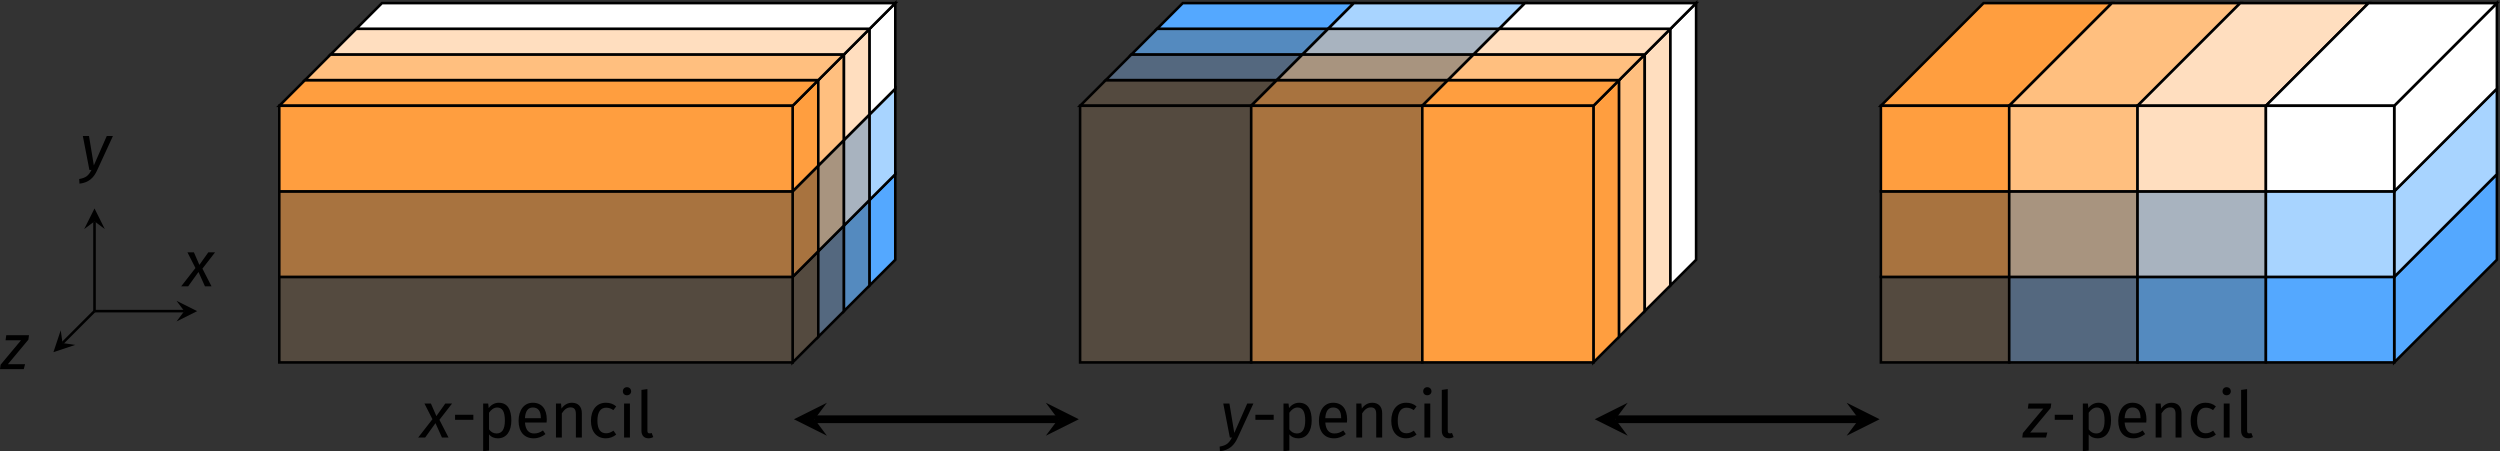 <?xml version="1.0" encoding="UTF-8" standalone="no"?>
<svg
   xmlns:dc="http://purl.org/dc/elements/1.1/"
   xmlns:cc="http://creativecommons.org/ns#"
   xmlns:rdf="http://www.w3.org/1999/02/22-rdf-syntax-ns#"
   xmlns:svg="http://www.w3.org/2000/svg"
   xmlns="http://www.w3.org/2000/svg"
   xmlns:xlink="http://www.w3.org/1999/xlink"
   xmlns:sodipodi="http://sodipodi.sourceforge.net/DTD/sodipodi-0.dtd"
   xmlns:inkscape="http://www.inkscape.org/namespaces/inkscape"
   sodipodi:docname="pencils.pdf"
   id="svg253"
   version="1.2"
   viewBox="0 0 386.547 69.772">
  <rect x="0" y="0" width="386.547" height="69.772" fill="#333333" stroke="none"/>
  <sodipodi:namedview
     id="namedview255"
     inkscape:window-height="480"
     inkscape:window-width="640"
     inkscape:pageshadow="2"
     inkscape:pageopacity="0"
     guidetolerance="10"
     gridtolerance="10"
     objecttolerance="10"
     borderopacity="1"
     inkscape:document-rotation="0"
     bordercolor="#666666"
     pagecolor="#ffffff" />
  <defs
     id="defs40">
    <g
       id="g38">
      <symbol
         id="glyph0-0"
         overflow="visible">
        <path
           inkscape:connector-curvature="0"
           id="path2"
           d="m 2.828,-1.609 c 0,0.219 0.188,0.406 0.406,0.406 0.25,0 0.422,-0.188 0.422,-0.406 0,-0.234 -0.172,-0.422 -0.422,-0.422 -0.219,0 -0.406,0.188 -0.406,0.422 z m -0.641,-3.25 0.391,0.281 C 2.828,-4.875 3.094,-5 3.406,-5 3.766,-5 4,-4.812 4,-4.484 4,-3.844 2.953,-3.953 2.953,-2.938 v 0.297 H 3.5 V -2.906 c 0,-0.797 1.078,-0.656 1.078,-1.625 0,-0.469 -0.375,-0.922 -1.141,-0.922 -0.5,0 -0.906,0.188 -1.25,0.594 z m -0.844,4.312 V -6.438 H 5.438 v 5.891 z M 0.797,0 h 5.188 v -6.984 h -5.188 z m 0,0"
           style="stroke:none" />
      </symbol>
      <symbol
         id="glyph0-1"
         overflow="visible">
        <path
           inkscape:connector-curvature="0"
           id="path5"
           d="M 5.406,-5.25 H 4.359 l -1.375,1.938 -0.844,-1.938 h -1 L 2.375,-2.828 0.172,0 H 1.25 l 1.594,-2.219 1,2.219 h 1.016 l -1.406,-2.734 z m 0,0"
           style="stroke:none" />
      </symbol>
      <symbol
         id="glyph0-2"
         overflow="visible">
        <path
           inkscape:connector-curvature="0"
           id="path8"
           d="M 5.422,-5.25 H 4.469 l -2,4.547 L 1.719,-5.25 H 0.766 L 1.781,0 h 0.328 c -0.438,0.828 -0.812,1.219 -1.906,1.406 L 0.25,2.125 C 1.703,1.969 2.484,1.172 2.984,0.047 Z m 0,0"
           style="stroke:none" />
      </symbol>
      <symbol
         id="glyph0-3"
         overflow="visible">
        <path
           inkscape:connector-curvature="0"
           id="path11"
           d="M 4.75,-5.25 H 1.234 L 1.125,-4.469 H 3.516 L 0.359,-0.688 0.266,0 H 3.938 L 4.141,-0.766 H 1.484 L 4.656,-4.562 Z m 0,0"
           style="stroke:none" />
      </symbol>
      <symbol
         id="glyph1-0"
         overflow="visible">
        <path
           inkscape:connector-curvature="0"
           id="path14"
           d="M 5.406,-10.469 H 1.219 V 3.484 h 4.188 z M 4.875,-9.953 V 2.969 H 1.781 V -9.953 Z M 3.234,-4.5 c -0.391,0 -0.938,0.125 -0.938,0.391 0,0.125 0.094,0.234 0.25,0.234 0.031,0 0.078,-0.016 0.125,-0.031 0.172,-0.078 0.312,-0.109 0.516,-0.109 0.5,0 0.609,0.297 0.609,0.688 0,0.531 -0.188,0.719 -0.906,0.766 v 0.844 c 0,0.141 0.125,0.234 0.25,0.234 0.125,0 0.25,-0.094 0.25,-0.234 V -2.172 C 4.062,-2.266 4.344,-2.656 4.344,-3.344 4.344,-3.953 4.094,-4.5 3.234,-4.5 Z m -0.094,3.297 c -0.203,0 -0.344,0.156 -0.344,0.359 0,0.203 0.141,0.359 0.344,0.359 0.203,0 0.344,-0.156 0.344,-0.359 0,-0.203 -0.141,-0.359 -0.344,-0.359 z m 0,0"
           style="stroke:none" />
      </symbol>
      <symbol
         id="glyph1-1"
         overflow="visible">
        <path
           inkscape:connector-curvature="0"
           id="path17"
           d="m 0.594,-2.734 h 2.828 v -0.781 H 0.594 Z m 0,0"
           style="stroke:none" />
      </symbol>
      <symbol
         id="glyph1-2"
         overflow="visible">
        <path
           inkscape:connector-curvature="0"
           id="path20"
           d="m 3.328,-5.375 c -0.594,0 -1.172,0.297 -1.547,0.828 L 1.703,-5.25 h -0.781 v 7.375 l 0.906,-0.109 v -2.5 c 0.344,0.422 0.812,0.609 1.375,0.609 1.359,0 2.078,-1.156 2.078,-2.75 0,-1.656 -0.562,-2.75 -1.953,-2.75 z m -0.344,4.75 c -0.469,0 -0.875,-0.234 -1.156,-0.641 v -2.562 c 0.281,-0.422 0.719,-0.812 1.266,-0.812 0.797,0 1.188,0.641 1.188,2.016 0,1.375 -0.453,2 -1.297,2 z m 0,0"
           style="stroke:none" />
      </symbol>
      <symbol
         id="glyph1-3"
         overflow="visible">
        <path
           inkscape:connector-curvature="0"
           id="path23"
           d="m 4.922,-2.781 c 0,-1.609 -0.75,-2.594 -2.172,-2.594 -1.359,0 -2.188,1.172 -2.188,2.797 0,1.672 0.859,2.703 2.328,2.703 0.734,0 1.312,-0.25 1.828,-0.656 L 4.328,-1.094 C 3.875,-0.766 3.484,-0.625 2.953,-0.625 c -0.75,0 -1.312,-0.469 -1.406,-1.688 h 3.344 c 0.016,-0.125 0.031,-0.297 0.031,-0.469 z M 4,-2.984 H 1.547 c 0.062,-1.172 0.531,-1.656 1.219,-1.656 0.828,0 1.234,0.562 1.234,1.594 z m 0,0"
           style="stroke:none" />
      </symbol>
      <symbol
         id="glyph1-4"
         overflow="visible">
        <path
           inkscape:connector-curvature="0"
           id="path26"
           d="m 3.391,-5.375 c -0.688,0 -1.25,0.359 -1.609,0.906 L 1.703,-5.25 H 0.922 V 0 h 0.906 V -3.734 C 2.188,-4.281 2.578,-4.656 3.172,-4.656 3.672,-4.656 4,-4.422 4,-3.641 V 0 h 0.922 v -3.766 c 0,-1 -0.562,-1.609 -1.531,-1.609 z m 0,0"
           style="stroke:none" />
      </symbol>
      <symbol
         id="glyph1-5"
         overflow="visible">
        <path
           inkscape:connector-curvature="0"
           id="path29"
           d="M 2.859,-5.375 C 1.438,-5.375 0.562,-4.25 0.562,-2.578 0.562,-0.891 1.453,0.125 2.859,0.125 3.469,0.125 4,-0.078 4.469,-0.453 L 4.047,-1.062 C 3.656,-0.797 3.344,-0.656 2.906,-0.656 c -0.828,0 -1.344,-0.562 -1.344,-1.953 0,-1.359 0.516,-2 1.344,-2 0.438,0 0.766,0.125 1.125,0.375 L 4.469,-4.812 C 3.984,-5.219 3.484,-5.375 2.859,-5.375 Z m 0,0"
           style="stroke:none" />
      </symbol>
      <symbol
         id="glyph1-6"
         overflow="visible">
        <path
           inkscape:connector-curvature="0"
           id="path32"
           d="m 1.359,-7.781 c -0.375,0 -0.625,0.281 -0.625,0.641 0,0.344 0.25,0.609 0.625,0.609 0.391,0 0.656,-0.266 0.656,-0.609 C 2.016,-7.5 1.75,-7.781 1.359,-7.781 Z M 1.828,-5.25 H 0.922 V 0 h 0.906 z m 0,0"
           style="stroke:none" />
      </symbol>
      <symbol
         id="glyph1-7"
         overflow="visible">
        <path
           inkscape:connector-curvature="0"
           id="path35"
           d="m 1.953,0.125 c 0.266,0 0.531,-0.078 0.734,-0.188 l -0.25,-0.641 c -0.094,0.047 -0.203,0.062 -0.328,0.062 -0.25,0 -0.328,-0.141 -0.328,-0.422 v -6.422 l -0.922,0.125 v 6.328 c 0,0.734 0.422,1.156 1.094,1.156 z m 0,0"
           style="stroke:none" />
      </symbol>
    </g>
  </defs>
  <g
     transform="translate(-105.013,-83.906)"
     id="surface1">
    <path
       inkscape:connector-curvature="0"
       id="path42"
       transform="matrix(1,0,0,-1,148.197,139.947)"
       d="m -28.572,7.935 h 13.879"
       style="fill:none;stroke:#000000;stroke-width:0.399;stroke-linecap:butt;stroke-linejoin:miter;stroke-miterlimit:10;stroke-opacity:1" />
    <path
       inkscape:connector-curvature="0"
       id="path44"
       d="m 135.496,132.012 -3.188,-1.594 1.195,1.594 -1.195,1.594"
       style="fill:#000000;fill-opacity:1;fill-rule:nonzero;stroke:none" />
    <g
       id="g48"
       style="fill:#000000;fill-opacity:1">
      <use
         height="100%"
         width="100%"
         id="use46"
         y="128.175"
         x="132.857"
         xlink:href="#glyph0-1" />
    </g>
    <path
       inkscape:connector-curvature="0"
       id="path50"
       transform="matrix(1,0,0,-1,148.197,139.947)"
       d="M -28.572,7.935 V 21.818"
       style="fill:none;stroke:#000000;stroke-width:0.399;stroke-linecap:butt;stroke-linejoin:miter;stroke-miterlimit:10;stroke-opacity:1" />
    <path
       inkscape:connector-curvature="0"
       id="path52"
       d="m 119.625,116.137 -1.594,3.188 1.594,-1.195 1.594,1.195"
       style="fill:#000000;fill-opacity:1;fill-rule:nonzero;stroke:none" />
    <g
       id="g56"
       style="fill:#000000;fill-opacity:1">
      <use
         height="100%"
         width="100%"
         id="use54"
         y="110.18"
         x="117.054"
         xlink:href="#glyph0-2" />
    </g>
    <path
       inkscape:connector-curvature="0"
       id="path58"
       transform="matrix(1,0,0,-1,148.197,139.947)"
       d="m -28.572,7.935 -4.941,-4.938"
       style="fill:none;stroke:#000000;stroke-width:0.399;stroke-linecap:butt;stroke-linejoin:miter;stroke-miterlimit:10;stroke-opacity:1" />
    <path
       inkscape:connector-curvature="0"
       id="path60"
       d="m 113.273,138.359 3.383,-1.125 -1.973,-0.285 -0.281,-1.973"
       style="fill:#000000;fill-opacity:1;fill-rule:nonzero;stroke:none" />
    <g
       id="g64"
       style="fill:#000000;fill-opacity:1">
      <use
         height="100%"
         width="100%"
         id="use62"
         y="140.985"
         x="104.747"
         xlink:href="#glyph0-3" />
    </g>
    <path
       inkscape:connector-curvature="0"
       id="path66"
       transform="matrix(1,0,0,-1,148.197,139.947)"
       d="M 79.369,0.002 V 13.228 l 3.969,3.969 V 3.967 Z m 0,0"
       style="fill:#544a3f;fill-opacity:1;fill-rule:nonzero;stroke:#000000;stroke-width:0.399;stroke-linecap:butt;stroke-linejoin:miter;stroke-miterlimit:10;stroke-opacity:1" />
    <path
       inkscape:connector-curvature="0"
       id="path68"
       transform="matrix(1,0,0,-1,148.197,139.947)"
       d="M 83.338,3.967 V 17.197 l 3.969,3.969 V 7.935 Z m 0,0"
       style="fill:#54687f;fill-opacity:1;fill-rule:nonzero;stroke:#000000;stroke-width:0.399;stroke-linecap:butt;stroke-linejoin:miter;stroke-miterlimit:10;stroke-opacity:1" />
    <path
       inkscape:connector-curvature="0"
       id="path70"
       transform="matrix(1,0,0,-1,148.197,139.947)"
       d="M 87.307,7.935 V 21.166 l 3.969,3.969 V 11.904 Z m 0,0"
       style="fill:#548abf;fill-opacity:1;fill-rule:nonzero;stroke:#000000;stroke-width:0.399;stroke-linecap:butt;stroke-linejoin:miter;stroke-miterlimit:10;stroke-opacity:1" />
    <path
       inkscape:connector-curvature="0"
       id="path72"
       transform="matrix(1,0,0,-1,148.197,139.947)"
       d="M 91.276,11.904 V 25.134 l 3.969,3.969 V 15.873 Z m 0,0"
       style="fill:#54a8ff;fill-opacity:1;fill-rule:nonzero;stroke:#000000;stroke-width:0.399;stroke-linecap:butt;stroke-linejoin:miter;stroke-miterlimit:10;stroke-opacity:1" />
    <path
       inkscape:connector-curvature="0"
       id="path74"
       transform="matrix(1,0,0,-1,148.197,139.947)"
       d="m 79.369,13.228 v 13.227 l 3.969,3.969 V 17.197 Z m 0,0"
       style="fill:#a8733f;fill-opacity:1;fill-rule:nonzero;stroke:#000000;stroke-width:0.399;stroke-linecap:butt;stroke-linejoin:miter;stroke-miterlimit:10;stroke-opacity:1" />
    <path
       inkscape:connector-curvature="0"
       id="path76"
       transform="matrix(1,0,0,-1,148.197,139.947)"
       d="m 83.338,17.197 v 13.227 l 3.969,3.969 V 21.166 Z m 0,0"
       style="fill:#a8947f;fill-opacity:1;fill-rule:nonzero;stroke:#000000;stroke-width:0.399;stroke-linecap:butt;stroke-linejoin:miter;stroke-miterlimit:10;stroke-opacity:1" />
    <path
       inkscape:connector-curvature="0"
       id="path78"
       transform="matrix(1,0,0,-1,148.197,139.947)"
       d="m 87.307,21.166 v 13.227 l 3.969,3.969 V 25.134 Z m 0,0"
       style="fill:#a8b3bf;fill-opacity:1;fill-rule:nonzero;stroke:#000000;stroke-width:0.399;stroke-linecap:butt;stroke-linejoin:miter;stroke-miterlimit:10;stroke-opacity:1" />
    <path
       inkscape:connector-curvature="0"
       id="path80"
       transform="matrix(1,0,0,-1,148.197,139.947)"
       d="m 91.276,25.134 v 13.227 l 3.969,3.969 V 29.103 Z m 0,0"
       style="fill:#a8d4ff;fill-opacity:1;fill-rule:nonzero;stroke:#000000;stroke-width:0.399;stroke-linecap:butt;stroke-linejoin:miter;stroke-miterlimit:10;stroke-opacity:1" />
    <path
       inkscape:connector-curvature="0"
       id="path82"
       transform="matrix(1,0,0,-1,148.197,139.947)"
       d="m 79.369,26.455 v 13.23 l 3.969,3.969 V 30.424 Z m 0,0"
       style="fill:#ff9e3f;fill-opacity:1;fill-rule:nonzero;stroke:#000000;stroke-width:0.399;stroke-linecap:butt;stroke-linejoin:miter;stroke-miterlimit:10;stroke-opacity:1" />
    <path
       inkscape:connector-curvature="0"
       id="path84"
       transform="matrix(1,0,0,-1,148.197,139.947)"
       d="m 83.338,30.424 v 13.23 l 3.969,3.969 V 34.392 Z m 0,0"
       style="fill:#ffbf7f;fill-opacity:1;fill-rule:nonzero;stroke:#000000;stroke-width:0.399;stroke-linecap:butt;stroke-linejoin:miter;stroke-miterlimit:10;stroke-opacity:1" />
    <path
       inkscape:connector-curvature="0"
       id="path86"
       transform="matrix(1,0,0,-1,148.197,139.947)"
       d="m 87.307,34.392 v 13.23 l 3.969,3.969 V 38.361 Z m 0,0"
       style="fill:#ffdebf;fill-opacity:1;fill-rule:nonzero;stroke:#000000;stroke-width:0.399;stroke-linecap:butt;stroke-linejoin:miter;stroke-miterlimit:10;stroke-opacity:1" />
    <path
       inkscape:connector-curvature="0"
       id="path88"
       transform="matrix(1,0,0,-1,148.197,139.947)"
       d="m 91.276,38.361 v 13.23 l 3.969,3.969 V 42.33 Z m 0,0"
       style="fill:#ffffff;fill-opacity:1;fill-rule:nonzero;stroke:#000000;stroke-width:0.399;stroke-linecap:butt;stroke-linejoin:miter;stroke-miterlimit:10;stroke-opacity:1" />
    <path
       inkscape:connector-curvature="0"
       id="path90"
       transform="matrix(1,0,0,-1,148.197,139.947)"
       d="m -0.002,39.685 3.969,3.969 h 79.371 l -3.969,-3.969 z m 0,0"
       style="fill:#ff9e3f;fill-opacity:1;fill-rule:nonzero;stroke:#000000;stroke-width:0.399;stroke-linecap:butt;stroke-linejoin:miter;stroke-miterlimit:10;stroke-opacity:1" />
    <path
       inkscape:connector-curvature="0"
       id="path92"
       transform="matrix(1,0,0,-1,148.197,139.947)"
       d="m 3.967,43.654 3.969,3.969 h 79.371 l -3.969,-3.969 z m 0,0"
       style="fill:#ffbf7f;fill-opacity:1;fill-rule:nonzero;stroke:#000000;stroke-width:0.399;stroke-linecap:butt;stroke-linejoin:miter;stroke-miterlimit:10;stroke-opacity:1" />
    <path
       inkscape:connector-curvature="0"
       id="path94"
       transform="matrix(1,0,0,-1,148.197,139.947)"
       d="m 7.936,47.623 3.969,3.969 h 79.371 l -3.969,-3.969 z m 0,0"
       style="fill:#ffdebf;fill-opacity:1;fill-rule:nonzero;stroke:#000000;stroke-width:0.399;stroke-linecap:butt;stroke-linejoin:miter;stroke-miterlimit:10;stroke-opacity:1" />
    <path
       inkscape:connector-curvature="0"
       id="path96"
       transform="matrix(1,0,0,-1,148.197,139.947)"
       d="m 11.905,51.592 3.969,3.969 h 79.371 l -3.969,-3.969 z m 0,0"
       style="fill:#ffffff;fill-opacity:1;fill-rule:nonzero;stroke:#000000;stroke-width:0.399;stroke-linecap:butt;stroke-linejoin:miter;stroke-miterlimit:10;stroke-opacity:1" />
    <path
       inkscape:connector-curvature="0"
       id="path98"
       transform="matrix(1,0,0,-1,148.197,139.947)"
       d="M -0.002,0.002 V 13.228 H 79.369 V 0.002 Z m 0,0"
       style="fill:#544a3f;fill-opacity:1;fill-rule:nonzero;stroke:#000000;stroke-width:0.399;stroke-linecap:butt;stroke-linejoin:miter;stroke-miterlimit:10;stroke-opacity:1" />
    <path
       inkscape:connector-curvature="0"
       id="path100"
       transform="matrix(1,0,0,-1,148.197,139.947)"
       d="M -0.002,13.228 V 26.455 H 79.369 V 13.228 Z m 0,0"
       style="fill:#a8733f;fill-opacity:1;fill-rule:nonzero;stroke:#000000;stroke-width:0.399;stroke-linecap:butt;stroke-linejoin:miter;stroke-miterlimit:10;stroke-opacity:1" />
    <path
       inkscape:connector-curvature="0"
       id="path102"
       transform="matrix(1,0,0,-1,148.197,139.947)"
       d="M -0.002,26.455 V 39.685 H 79.369 V 26.455 Z m 0,0"
       style="fill:#ff9e3f;fill-opacity:1;fill-rule:nonzero;stroke:#000000;stroke-width:0.399;stroke-linecap:butt;stroke-linejoin:miter;stroke-miterlimit:10;stroke-opacity:1" />
    <path
       inkscape:connector-curvature="0"
       id="path104"
       transform="matrix(1,0,0,-1,148.197,139.947)"
       d="m 203.19,0.002 3.969,3.965 v 39.688 l -3.969,-3.969 z m 0,0"
       style="fill:#ff9e3f;fill-opacity:1;fill-rule:nonzero;stroke:#000000;stroke-width:0.399;stroke-linecap:butt;stroke-linejoin:miter;stroke-miterlimit:10;stroke-opacity:1" />
    <path
       inkscape:connector-curvature="0"
       id="path106"
       transform="matrix(1,0,0,-1,148.197,139.947)"
       d="m 207.158,3.967 3.969,3.969 v 39.688 l -3.969,-3.969 z m 0,0"
       style="fill:#ffbf7f;fill-opacity:1;fill-rule:nonzero;stroke:#000000;stroke-width:0.399;stroke-linecap:butt;stroke-linejoin:miter;stroke-miterlimit:10;stroke-opacity:1" />
    <path
       inkscape:connector-curvature="0"
       id="path108"
       transform="matrix(1,0,0,-1,148.197,139.947)"
       d="m 211.127,7.935 3.969,3.969 v 39.688 l -3.969,-3.969 z m 0,0"
       style="fill:#ffdebf;fill-opacity:1;fill-rule:nonzero;stroke:#000000;stroke-width:0.399;stroke-linecap:butt;stroke-linejoin:miter;stroke-miterlimit:10;stroke-opacity:1" />
    <path
       inkscape:connector-curvature="0"
       id="path110"
       transform="matrix(1,0,0,-1,148.197,139.947)"
       d="m 215.096,11.904 3.969,3.969 v 39.688 l -3.969,-3.969 z m 0,0"
       style="fill:#ffffff;fill-opacity:1;fill-rule:nonzero;stroke:#000000;stroke-width:0.399;stroke-linecap:butt;stroke-linejoin:miter;stroke-miterlimit:10;stroke-opacity:1" />
    <path
       inkscape:connector-curvature="0"
       id="path112"
       transform="matrix(1,0,0,-1,148.197,139.947)"
       d="m 123.819,39.685 h 26.457 l 3.969,3.969 h -26.457 z m 0,0"
       style="fill:#544a3f;fill-opacity:1;fill-rule:nonzero;stroke:#000000;stroke-width:0.399;stroke-linecap:butt;stroke-linejoin:miter;stroke-miterlimit:10;stroke-opacity:1" />
    <path
       inkscape:connector-curvature="0"
       id="path114"
       transform="matrix(1,0,0,-1,148.197,139.947)"
       d="m 127.787,43.654 h 26.457 l 3.969,3.969 h -26.457 z m 0,0"
       style="fill:#54687f;fill-opacity:1;fill-rule:nonzero;stroke:#000000;stroke-width:0.399;stroke-linecap:butt;stroke-linejoin:miter;stroke-miterlimit:10;stroke-opacity:1" />
    <path
       inkscape:connector-curvature="0"
       id="path116"
       transform="matrix(1,0,0,-1,148.197,139.947)"
       d="m 131.756,47.623 h 26.457 l 3.969,3.969 h -26.457 z m 0,0"
       style="fill:#548abf;fill-opacity:1;fill-rule:nonzero;stroke:#000000;stroke-width:0.399;stroke-linecap:butt;stroke-linejoin:miter;stroke-miterlimit:10;stroke-opacity:1" />
    <path
       inkscape:connector-curvature="0"
       id="path118"
       transform="matrix(1,0,0,-1,148.197,139.947)"
       d="m 135.725,51.592 h 26.457 l 3.969,3.969 h -26.457 z m 0,0"
       style="fill:#54a8ff;fill-opacity:1;fill-rule:nonzero;stroke:#000000;stroke-width:0.399;stroke-linecap:butt;stroke-linejoin:miter;stroke-miterlimit:10;stroke-opacity:1" />
    <path
       inkscape:connector-curvature="0"
       id="path120"
       transform="matrix(1,0,0,-1,148.197,139.947)"
       d="m 150.276,39.685 h 26.457 l 3.969,3.969 h -26.457 z m 0,0"
       style="fill:#a8733f;fill-opacity:1;fill-rule:nonzero;stroke:#000000;stroke-width:0.399;stroke-linecap:butt;stroke-linejoin:miter;stroke-miterlimit:10;stroke-opacity:1" />
    <path
       inkscape:connector-curvature="0"
       id="path122"
       transform="matrix(1,0,0,-1,148.197,139.947)"
       d="m 154.244,43.654 h 26.457 l 3.969,3.969 h -26.457 z m 0,0"
       style="fill:#a8947f;fill-opacity:1;fill-rule:nonzero;stroke:#000000;stroke-width:0.399;stroke-linecap:butt;stroke-linejoin:miter;stroke-miterlimit:10;stroke-opacity:1" />
    <path
       inkscape:connector-curvature="0"
       id="path124"
       transform="matrix(1,0,0,-1,148.197,139.947)"
       d="m 158.213,47.623 h 26.457 l 3.969,3.969 h -26.457 z m 0,0"
       style="fill:#a8b3bf;fill-opacity:1;fill-rule:nonzero;stroke:#000000;stroke-width:0.399;stroke-linecap:butt;stroke-linejoin:miter;stroke-miterlimit:10;stroke-opacity:1" />
    <path
       inkscape:connector-curvature="0"
       id="path126"
       transform="matrix(1,0,0,-1,148.197,139.947)"
       d="m 162.182,51.592 h 26.457 l 3.969,3.969 h -26.457 z m 0,0"
       style="fill:#a8d4ff;fill-opacity:1;fill-rule:nonzero;stroke:#000000;stroke-width:0.399;stroke-linecap:butt;stroke-linejoin:miter;stroke-miterlimit:10;stroke-opacity:1" />
    <path
       inkscape:connector-curvature="0"
       id="path128"
       transform="matrix(1,0,0,-1,148.197,139.947)"
       d="m 176.733,39.685 h 26.457 l 3.969,3.969 h -26.457 z m 0,0"
       style="fill:#ff9e3f;fill-opacity:1;fill-rule:nonzero;stroke:#000000;stroke-width:0.399;stroke-linecap:butt;stroke-linejoin:miter;stroke-miterlimit:10;stroke-opacity:1" />
    <path
       inkscape:connector-curvature="0"
       id="path130"
       transform="matrix(1,0,0,-1,148.197,139.947)"
       d="m 180.701,43.654 h 26.457 l 3.969,3.969 h -26.457 z m 0,0"
       style="fill:#ffbf7f;fill-opacity:1;fill-rule:nonzero;stroke:#000000;stroke-width:0.399;stroke-linecap:butt;stroke-linejoin:miter;stroke-miterlimit:10;stroke-opacity:1" />
    <path
       inkscape:connector-curvature="0"
       id="path132"
       transform="matrix(1,0,0,-1,148.197,139.947)"
       d="m 184.67,47.623 h 26.457 l 3.969,3.969 h -26.457 z m 0,0"
       style="fill:#ffdebf;fill-opacity:1;fill-rule:nonzero;stroke:#000000;stroke-width:0.399;stroke-linecap:butt;stroke-linejoin:miter;stroke-miterlimit:10;stroke-opacity:1" />
    <path
       inkscape:connector-curvature="0"
       id="path134"
       transform="matrix(1,0,0,-1,148.197,139.947)"
       d="m 188.639,51.592 h 26.457 l 3.969,3.969 h -26.457 z m 0,0"
       style="fill:#ffffff;fill-opacity:1;fill-rule:nonzero;stroke:#000000;stroke-width:0.399;stroke-linecap:butt;stroke-linejoin:miter;stroke-miterlimit:10;stroke-opacity:1" />
    <path
       inkscape:connector-curvature="0"
       id="path136"
       transform="matrix(1,0,0,-1,148.197,139.947)"
       d="m 123.819,0.002 h 26.457 V 39.685 h -26.457 z m 0,0"
       style="fill:#544a3f;fill-opacity:1;fill-rule:nonzero;stroke:#000000;stroke-width:0.399;stroke-linecap:butt;stroke-linejoin:miter;stroke-miterlimit:10;stroke-opacity:1" />
    <path
       inkscape:connector-curvature="0"
       id="path138"
       transform="matrix(1,0,0,-1,148.197,139.947)"
       d="m 150.276,0.002 h 26.457 V 39.685 h -26.457 z m 0,0"
       style="fill:#a8733f;fill-opacity:1;fill-rule:nonzero;stroke:#000000;stroke-width:0.399;stroke-linecap:butt;stroke-linejoin:miter;stroke-miterlimit:10;stroke-opacity:1" />
    <path
       inkscape:connector-curvature="0"
       id="path140"
       transform="matrix(1,0,0,-1,148.197,139.947)"
       d="m 176.733,0.002 h 26.457 V 39.685 h -26.457 z m 0,0"
       style="fill:#ff9e3f;fill-opacity:1;fill-rule:nonzero;stroke:#000000;stroke-width:0.399;stroke-linecap:butt;stroke-linejoin:miter;stroke-miterlimit:10;stroke-opacity:1" />
    <path
       inkscape:connector-curvature="0"
       id="path142"
       transform="matrix(1,0,0,-1,148.197,139.947)"
       d="M 327.006,0.002 V 13.228 l 15.875,15.875 V 15.873 Z m 0,0"
       style="fill:#54a8ff;fill-opacity:1;fill-rule:nonzero;stroke:#000000;stroke-width:0.399;stroke-linecap:butt;stroke-linejoin:miter;stroke-miterlimit:10;stroke-opacity:1" />
    <path
       inkscape:connector-curvature="0"
       id="path144"
       transform="matrix(1,0,0,-1,148.197,139.947)"
       d="m 327.006,13.228 v 13.227 l 15.875,15.875 V 29.103 Z m 0,0"
       style="fill:#a8d4ff;fill-opacity:1;fill-rule:nonzero;stroke:#000000;stroke-width:0.399;stroke-linecap:butt;stroke-linejoin:miter;stroke-miterlimit:10;stroke-opacity:1" />
    <path
       inkscape:connector-curvature="0"
       id="path146"
       transform="matrix(1,0,0,-1,148.197,139.947)"
       d="m 327.006,26.455 v 13.23 l 15.875,15.875 V 42.33 Z m 0,0"
       style="fill:#ffffff;fill-opacity:1;fill-rule:nonzero;stroke:#000000;stroke-width:0.399;stroke-linecap:butt;stroke-linejoin:miter;stroke-miterlimit:10;stroke-opacity:1" />
    <path
       inkscape:connector-curvature="0"
       id="path148"
       transform="matrix(1,0,0,-1,148.197,139.947)"
       d="m 247.635,39.685 h 19.844 l 15.875,15.875 h -19.844 z m 0,0"
       style="fill:#ff9e3f;fill-opacity:1;fill-rule:nonzero;stroke:#000000;stroke-width:0.399;stroke-linecap:butt;stroke-linejoin:miter;stroke-miterlimit:10;stroke-opacity:1" />
    <path
       inkscape:connector-curvature="0"
       id="path150"
       transform="matrix(1,0,0,-1,148.197,139.947)"
       d="m 267.479,39.685 h 19.844 l 15.875,15.875 h -19.844 z m 0,0"
       style="fill:#ffbf7f;fill-opacity:1;fill-rule:nonzero;stroke:#000000;stroke-width:0.399;stroke-linecap:butt;stroke-linejoin:miter;stroke-miterlimit:10;stroke-opacity:1" />
    <path
       inkscape:connector-curvature="0"
       id="path152"
       transform="matrix(1,0,0,-1,148.197,139.947)"
       d="m 287.323,39.685 h 19.844 l 15.871,15.875 h -19.84 z m 0,0"
       style="fill:#ffdebf;fill-opacity:1;fill-rule:nonzero;stroke:#000000;stroke-width:0.399;stroke-linecap:butt;stroke-linejoin:miter;stroke-miterlimit:10;stroke-opacity:1" />
    <path
       inkscape:connector-curvature="0"
       id="path154"
       transform="matrix(1,0,0,-1,148.197,139.947)"
       d="m 307.166,39.685 h 19.84 l 15.875,15.875 h -19.844 z m 0,0"
       style="fill:#ffffff;fill-opacity:1;fill-rule:nonzero;stroke:#000000;stroke-width:0.399;stroke-linecap:butt;stroke-linejoin:miter;stroke-miterlimit:10;stroke-opacity:1" />
    <path
       inkscape:connector-curvature="0"
       id="path156"
       transform="matrix(1,0,0,-1,148.197,139.947)"
       d="M 247.635,0.002 V 13.228 h 19.844 V 0.002 Z m 0,0"
       style="fill:#544a3f;fill-opacity:1;fill-rule:nonzero;stroke:#000000;stroke-width:0.399;stroke-linecap:butt;stroke-linejoin:miter;stroke-miterlimit:10;stroke-opacity:1" />
    <path
       inkscape:connector-curvature="0"
       id="path158"
       transform="matrix(1,0,0,-1,148.197,139.947)"
       d="M 267.479,0.002 V 13.228 h 19.844 V 0.002 Z m 0,0"
       style="fill:#54687f;fill-opacity:1;fill-rule:nonzero;stroke:#000000;stroke-width:0.399;stroke-linecap:butt;stroke-linejoin:miter;stroke-miterlimit:10;stroke-opacity:1" />
    <path
       inkscape:connector-curvature="0"
       id="path160"
       transform="matrix(1,0,0,-1,148.197,139.947)"
       d="M 287.323,0.002 V 13.228 h 19.844 V 0.002 Z m 0,0"
       style="fill:#548abf;fill-opacity:1;fill-rule:nonzero;stroke:#000000;stroke-width:0.399;stroke-linecap:butt;stroke-linejoin:miter;stroke-miterlimit:10;stroke-opacity:1" />
    <path
       inkscape:connector-curvature="0"
       id="path162"
       transform="matrix(1,0,0,-1,148.197,139.947)"
       d="M 307.166,0.002 V 13.228 h 19.84 V 0.002 Z m 0,0"
       style="fill:#54a8ff;fill-opacity:1;fill-rule:nonzero;stroke:#000000;stroke-width:0.399;stroke-linecap:butt;stroke-linejoin:miter;stroke-miterlimit:10;stroke-opacity:1" />
    <path
       inkscape:connector-curvature="0"
       id="path164"
       transform="matrix(1,0,0,-1,148.197,139.947)"
       d="m 247.635,13.228 v 13.227 h 19.844 V 13.228 Z m 0,0"
       style="fill:#a8733f;fill-opacity:1;fill-rule:nonzero;stroke:#000000;stroke-width:0.399;stroke-linecap:butt;stroke-linejoin:miter;stroke-miterlimit:10;stroke-opacity:1" />
    <path
       inkscape:connector-curvature="0"
       id="path166"
       transform="matrix(1,0,0,-1,148.197,139.947)"
       d="m 267.479,13.228 v 13.227 h 19.844 V 13.228 Z m 0,0"
       style="fill:#a8947f;fill-opacity:1;fill-rule:nonzero;stroke:#000000;stroke-width:0.399;stroke-linecap:butt;stroke-linejoin:miter;stroke-miterlimit:10;stroke-opacity:1" />
    <path
       inkscape:connector-curvature="0"
       id="path168"
       transform="matrix(1,0,0,-1,148.197,139.947)"
       d="m 287.323,13.228 v 13.227 h 19.844 V 13.228 Z m 0,0"
       style="fill:#a8b3bf;fill-opacity:1;fill-rule:nonzero;stroke:#000000;stroke-width:0.399;stroke-linecap:butt;stroke-linejoin:miter;stroke-miterlimit:10;stroke-opacity:1" />
    <path
       inkscape:connector-curvature="0"
       id="path170"
       transform="matrix(1,0,0,-1,148.197,139.947)"
       d="m 307.166,13.228 v 13.227 h 19.84 V 13.228 Z m 0,0"
       style="fill:#a8d4ff;fill-opacity:1;fill-rule:nonzero;stroke:#000000;stroke-width:0.399;stroke-linecap:butt;stroke-linejoin:miter;stroke-miterlimit:10;stroke-opacity:1" />
    <path
       inkscape:connector-curvature="0"
       id="path172"
       transform="matrix(1,0,0,-1,148.197,139.947)"
       d="m 247.635,26.455 v 13.23 h 19.844 V 26.455 Z m 0,0"
       style="fill:#ff9e3f;fill-opacity:1;fill-rule:nonzero;stroke:#000000;stroke-width:0.399;stroke-linecap:butt;stroke-linejoin:miter;stroke-miterlimit:10;stroke-opacity:1" />
    <path
       inkscape:connector-curvature="0"
       id="path174"
       transform="matrix(1,0,0,-1,148.197,139.947)"
       d="m 267.479,26.455 v 13.23 h 19.844 V 26.455 Z m 0,0"
       style="fill:#ffbf7f;fill-opacity:1;fill-rule:nonzero;stroke:#000000;stroke-width:0.399;stroke-linecap:butt;stroke-linejoin:miter;stroke-miterlimit:10;stroke-opacity:1" />
    <path
       inkscape:connector-curvature="0"
       id="path176"
       transform="matrix(1,0,0,-1,148.197,139.947)"
       d="m 287.323,26.455 v 13.23 h 19.844 V 26.455 Z m 0,0"
       style="fill:#ffdebf;fill-opacity:1;fill-rule:nonzero;stroke:#000000;stroke-width:0.399;stroke-linecap:butt;stroke-linejoin:miter;stroke-miterlimit:10;stroke-opacity:1" />
    <path
       inkscape:connector-curvature="0"
       id="path178"
       transform="matrix(1,0,0,-1,148.197,139.947)"
       d="m 307.166,26.455 v 13.23 h 19.84 V 26.455 Z m 0,0"
       style="fill:#ffffff;fill-opacity:1;fill-rule:nonzero;stroke:#000000;stroke-width:0.399;stroke-linecap:butt;stroke-linejoin:miter;stroke-miterlimit:10;stroke-opacity:1" />
    <g
       id="g182"
       style="fill:#000000;fill-opacity:1">
      <use
         height="100%"
         width="100%"
         id="use180"
         y="151.553"
         x="293.388"
         xlink:href="#glyph0-2" />
    </g>
    <g
       id="g198"
       style="fill:#000000;fill-opacity:1">
      <use
         height="100%"
         width="100%"
         id="use184"
         y="151.553"
         x="298.528"
         xlink:href="#glyph1-1" />
      <use
         height="100%"
         width="100%"
         id="use186"
         y="151.553"
         x="302.543"
         xlink:href="#glyph1-2" />
      <use
         height="100%"
         width="100%"
         id="use188"
         y="151.553"
         x="308.381"
         xlink:href="#glyph1-3" />
      <use
         height="100%"
         width="100%"
         id="use190"
         y="151.553"
         x="313.801"
         xlink:href="#glyph1-4" />
      <use
         height="100%"
         width="100%"
         id="use192"
         y="151.553"
         x="319.569"
         xlink:href="#glyph1-5" />
      <use
         height="100%"
         width="100%"
         id="use194"
         y="151.553"
         x="324.331"
         xlink:href="#glyph1-6" />
      <use
         height="100%"
         width="100%"
         id="use196"
         y="151.553"
         x="327.081"
         xlink:href="#glyph1-7" />
    </g>
    <g
       id="g202"
       style="fill:#000000;fill-opacity:1">
      <use
         height="100%"
         width="100%"
         id="use200"
         y="151.553"
         x="169.501"
         xlink:href="#glyph0-1" />
    </g>
    <g
       id="g218"
       style="fill:#000000;fill-opacity:1">
      <use
         height="100%"
         width="100%"
         id="use204"
         y="151.553"
         x="174.781"
         xlink:href="#glyph1-1" />
      <use
         height="100%"
         width="100%"
         id="use206"
         y="151.553"
         x="178.796"
         xlink:href="#glyph1-2" />
      <use
         height="100%"
         width="100%"
         id="use208"
         y="151.553"
         x="184.634"
         xlink:href="#glyph1-3" />
      <use
         height="100%"
         width="100%"
         id="use210"
         y="151.553"
         x="190.054"
         xlink:href="#glyph1-4" />
      <use
         height="100%"
         width="100%"
         id="use212"
         y="151.553"
         x="195.822"
         xlink:href="#glyph1-5" />
      <use
         height="100%"
         width="100%"
         id="use214"
         y="151.553"
         x="200.584"
         xlink:href="#glyph1-6" />
      <use
         height="100%"
         width="100%"
         id="use216"
         y="151.553"
         x="203.334"
         xlink:href="#glyph1-7" />
    </g>
    <g
       id="g222"
       style="fill:#000000;fill-opacity:1">
      <use
         height="100%"
         width="100%"
         id="use220"
         y="151.553"
         x="417.428"
         xlink:href="#glyph0-3" />
    </g>
    <g
       id="g238"
       style="fill:#000000;fill-opacity:1">
      <use
         height="100%"
         width="100%"
         id="use224"
         y="151.553"
         x="422.121"
         xlink:href="#glyph1-1" />
      <use
         height="100%"
         width="100%"
         id="use226"
         y="151.553"
         x="426.136"
         xlink:href="#glyph1-2" />
      <use
         height="100%"
         width="100%"
         id="use228"
         y="151.553"
         x="431.974"
         xlink:href="#glyph1-3" />
      <use
         height="100%"
         width="100%"
         id="use230"
         y="151.553"
         x="437.394"
         xlink:href="#glyph1-4" />
      <use
         height="100%"
         width="100%"
         id="use232"
         y="151.553"
         x="443.162"
         xlink:href="#glyph1-5" />
      <use
         height="100%"
         width="100%"
         id="use234"
         y="151.553"
         x="447.924"
         xlink:href="#glyph1-6" />
      <use
         height="100%"
         width="100%"
         id="use236"
         y="151.553"
         x="450.674"
         xlink:href="#glyph1-7" />
    </g>
    <path
       inkscape:connector-curvature="0"
       id="path240"
       transform="matrix(1,0,0,-1,148.197,139.947)"
       d="M 82.76,-8.783 H 120.432"
       style="fill:none;stroke:#000000;stroke-width:1.196;stroke-linecap:butt;stroke-linejoin:miter;stroke-miterlimit:10;stroke-opacity:1" />
    <path
       inkscape:connector-curvature="0"
       id="path242"
       d="m 227.766,148.73 5.102,2.547 -1.91,-2.547 1.91,-2.551"
       style="fill:#000000;fill-opacity:1;fill-rule:nonzero;stroke:none" />
    <path
       inkscape:connector-curvature="0"
       id="path244"
       d="m 271.816,148.73 -5.102,-2.551 1.914,2.551 -1.914,2.547"
       style="fill:#000000;fill-opacity:1;fill-rule:nonzero;stroke:none" />
    <path
       inkscape:connector-curvature="0"
       id="path246"
       transform="matrix(1,0,0,-1,148.197,139.947)"
       d="m 206.576,-8.783 h 37.672"
       style="fill:none;stroke:#000000;stroke-width:1.196;stroke-linecap:butt;stroke-linejoin:miter;stroke-miterlimit:10;stroke-opacity:1" />
    <path
       inkscape:connector-curvature="0"
       id="path248"
       d="m 351.586,148.73 5.102,2.547 -1.914,-2.547 1.914,-2.551"
       style="fill:#000000;fill-opacity:1;fill-rule:nonzero;stroke:none" />
    <path
       inkscape:connector-curvature="0"
       id="path250"
       d="m 395.633,148.73 -5.098,-2.551 1.91,2.551 -1.91,2.547"
       style="fill:#000000;fill-opacity:1;fill-rule:nonzero;stroke:none" />
  </g>
</svg>
